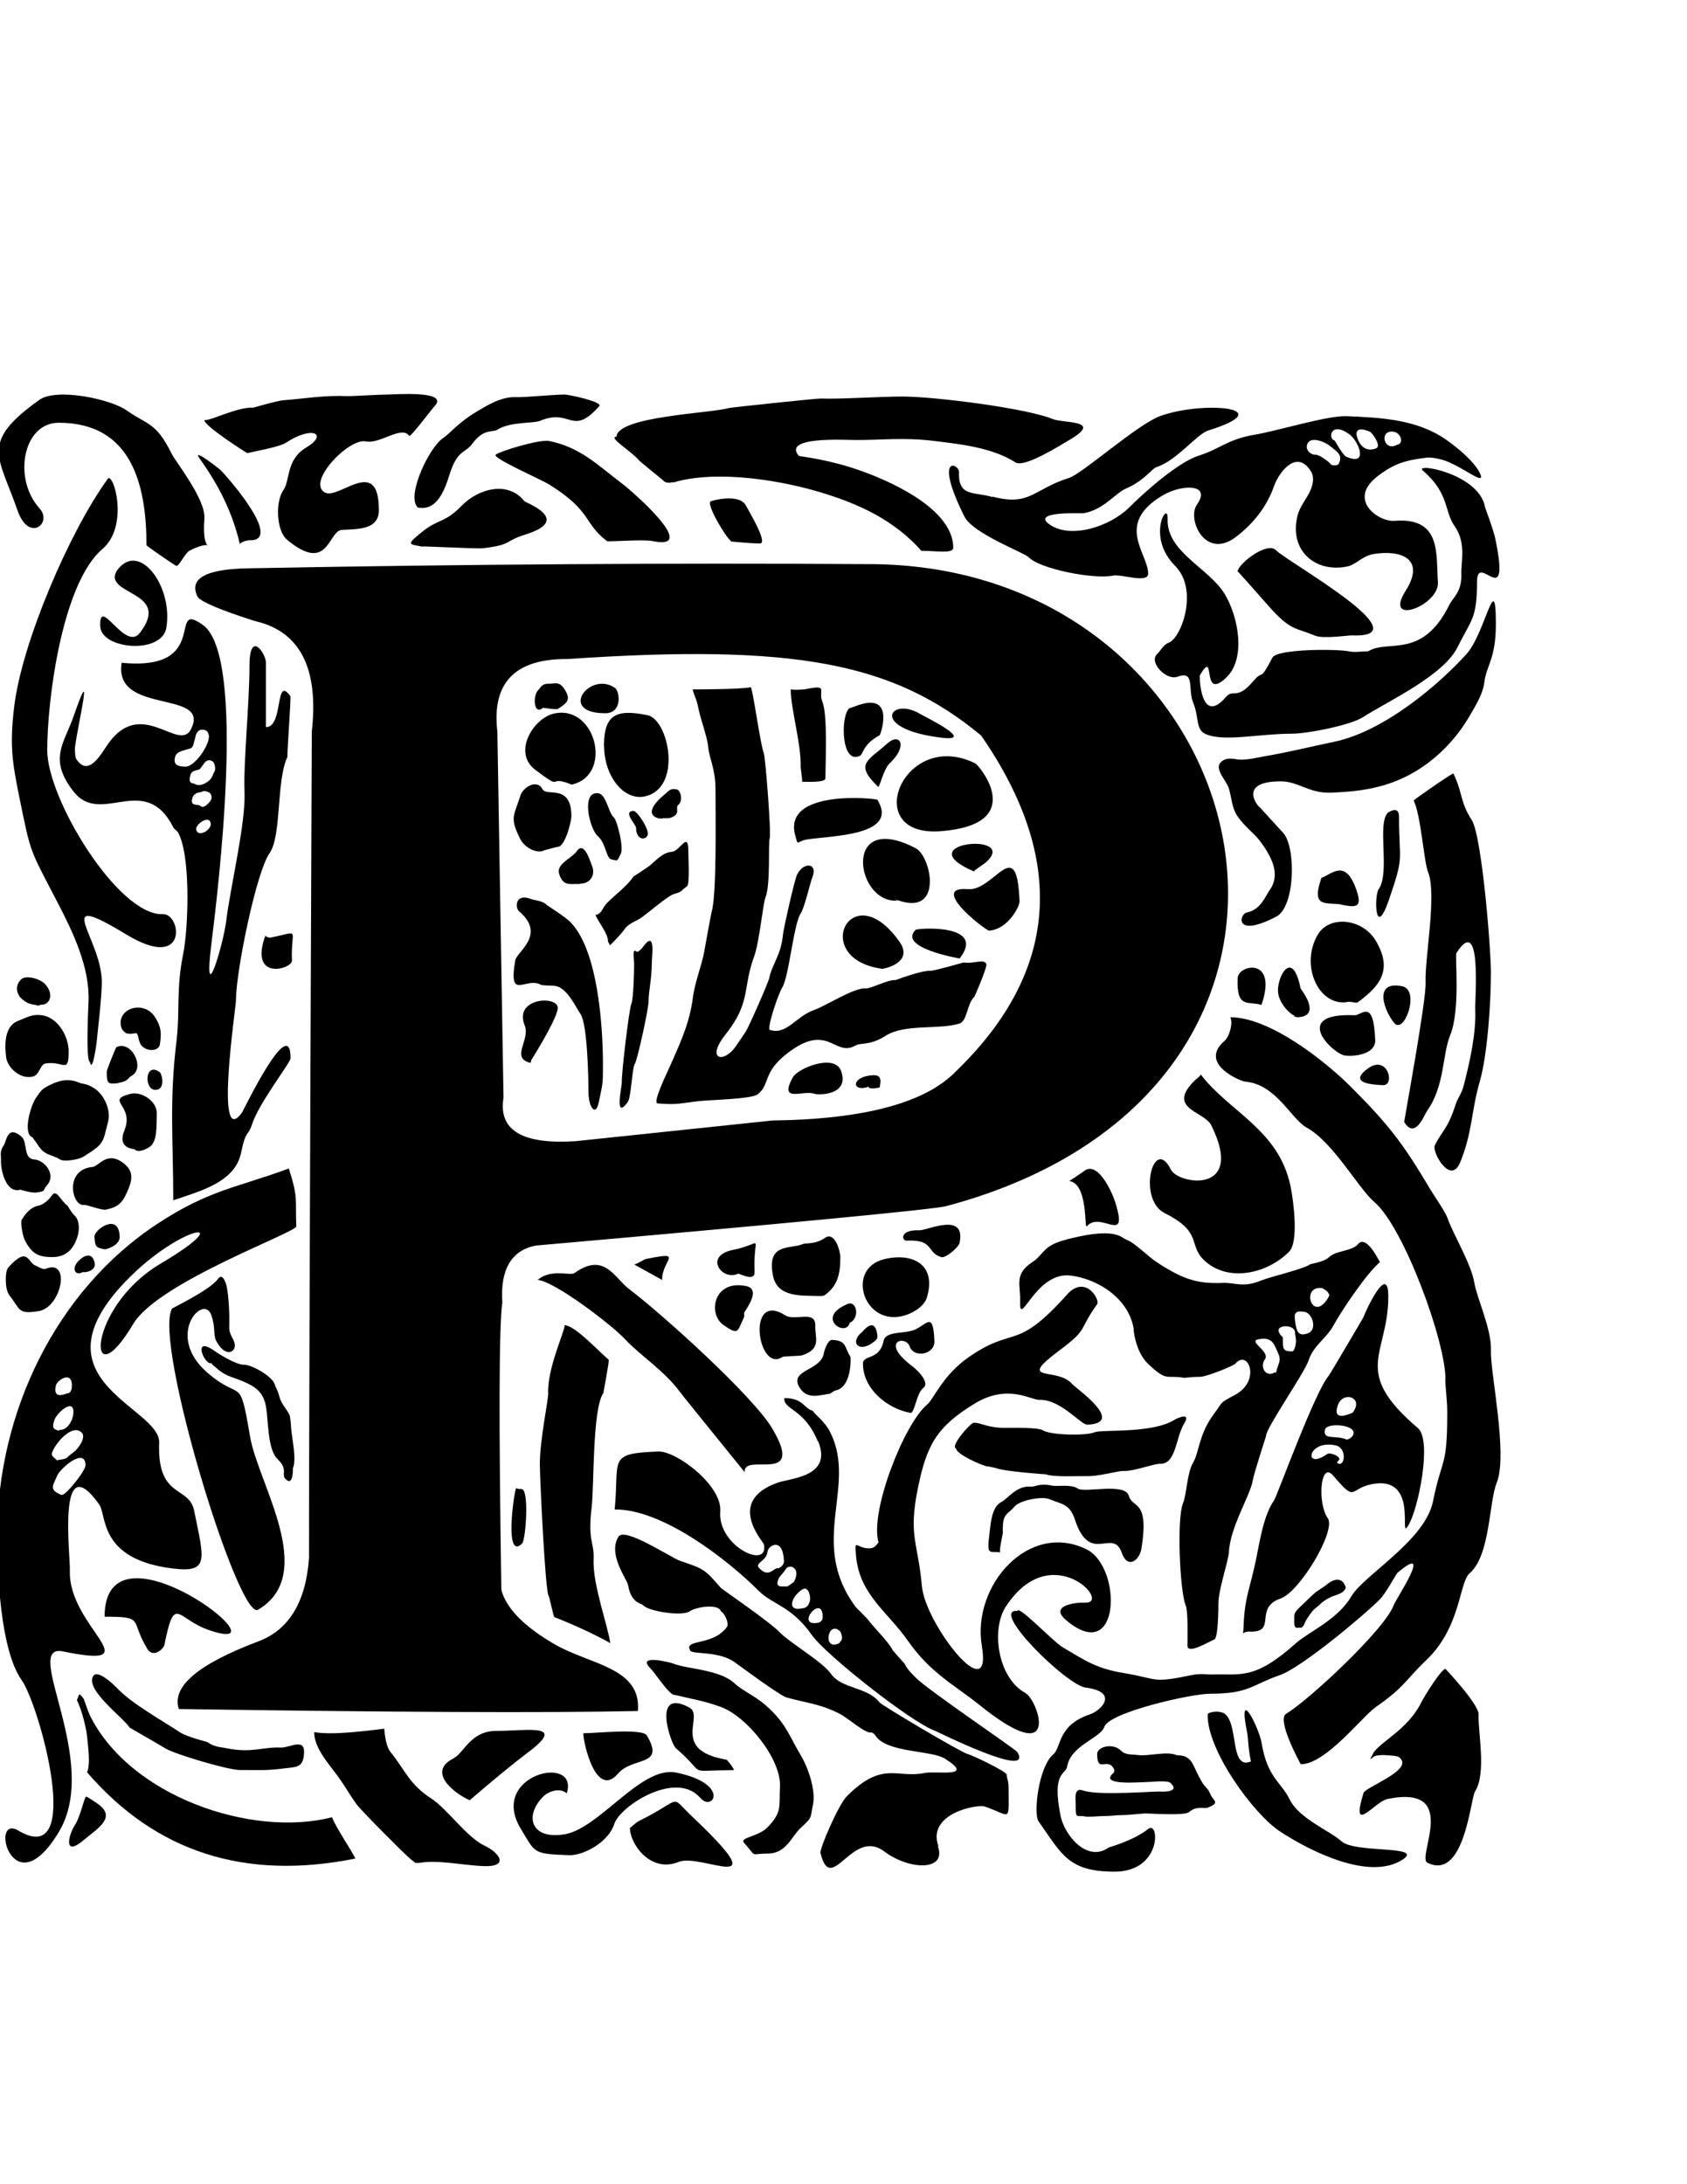 <?xml version='1.0' encoding='utf-8'?>
<svg xmlns="http://www.w3.org/2000/svg" width="8.5in" height="11in" version="1.1"
    style="shape-rendering:geometricPrecision; text-rendering:geometricPrecision; image-rendering:optimizeQuality; fill-rule:evenodd; clip-rule:evenodd"
    viewBox="0 0 8500 11000">
    <defs>
        <style type="text/css">
            .fil0 {
                
            }
        </style>
    </defs>
    <g id="Layer_x0020_1">
        <path class="fil0"
            d="M1457 5884c-267,99 -401,107 -662,278 -513,336 -809,953 -809,1572 0,190 16,577 123,727 89,125 320,958 -17,758 -147,-87 -30,396 204,8 217,-359 -193,-954 22,-910 456,93 23,-122 34,-409 3,-70 -67,-633 148,-331 39,55 -4,276 369,322 187,23 160,-41 109,-292 -26,-127 -187,-57 -176,-341 7,-177 -626,-307 -195,-785 281,-312 626,-368 202,-117 -377,223 -374,701 -138,304 125,-211 823,-461 822,-492 -6,-140 11,-139 -38,-292zm-1147 1645c-63,-26 -46,-43 -21,-99 16,-36 139,-143 142,-52 1,29 -98,150 -117,150 -3,0 -4,2 -5,1zm-22 -174c-26,-25 -39,-22 -11,-69 22,-36 92,-114 135,-71 23,23 -17,82 -43,100 -46,33 -20,29 -77,38 -2,0 -3,3 -4,2zm9 -148c-15,-11 -42,-2 -22,-58 13,-36 105,-117 94,-25 -4,32 -30,79 -67,77 -6,0 -7,5 -5,6zm49 -191c-12,-1 -80,40 -65,-37 7,-32 92,-83 80,15 -1,7 -9,22 -15,22z" />
        <path class="fil0"
            d="M740 8300c-86,-142 -8,-158 -213,-158 0,-532 958,217 525,67 -163,-56 -171,-185 -224,76 -3,16 -55,71 -88,16z" />
        <path class="fil0"
            d="M867 6590c58,-31 197,-101 232,-150 23,-32 40,24 43,38 11,53 15,144 13,202 -2,49 31,65 28,100 -4,37 -54,50 -94,-28 -15,-29 -3,-69 -24,-128 -39,-114 -238,103 -18,291 173,148 159,3 213,320 40,237 344,693 40,872 -98,58 -530,-1353 -433,-1517z" />
        <path class="fil0"
            d="M433 9049c-10,8 -28,100 -55,141 -36,57 -58,164 45,76 67,-57 168,-113 69,-182 -1,-1 -56,-39 -60,-36z" />
        <path class="fil0"
            d="M440 8927c345,400 795,545 1350,433 -9,-27 -100,-159 -117,-208 -405,104 -1020,-105 -1221,-515 -8,-16 -29,-80 -30,-81 -31,-43 -22,-13 -35,6 22,39 48,140 52,185 4,48 18,132 0,179z" />
        <path class="fil0"
            d="M469 8442c-40,68 151,207 185,259 1,1 160,92 179,104 48,30 317,109 374,109 103,0 134,4 233,-9 55,-7 89,-2 92,-79 3,-75 -74,-23 -117,-25 -92,-4 -146,29 -270,4 -33,-7 -63,-5 -101,-32 0,0 -102,-26 -136,-48 -97,-64 -243,-144 -320,-225 -25,-27 -99,-92 -118,-59z" />
        <path class="fil0"
            d="M1582 8723c90,17 263,-6 354,-17 1,0 3,82 32,118 78,97 93,161 207,235 78,51 178,195 266,236 75,35 129,109 -8,103 -95,-4 -233,-33 -320,-16 0,0 -21,0 -21,0 -1,-3 -21,-17 -29,-24 -38,-34 -245,-241 -267,-272 -34,-47 -55,-87 -95,-142 -46,-63 -118,-141 -118,-220z" />
        <path class="fil0"
            d="M1068 6864c-35,20 -103,-141 9,-63 30,21 116,74 153,72 34,-1 139,55 154,98 10,30 13,22 25,67 10,37 48,73 52,96 6,36 4,48 8,79 5,44 25,140 7,181 0,0 3,95 -37,55 -24,-24 15,-48 -40,-100 -53,-50 -46,-203 -60,-271 -14,-70 -56,-97 -119,-123 -62,-26 -82,-22 -135,-70 -2,-2 -24,-18 -18,-21z" />
        <path class="fil0"
            d="M542 2413c-193,266 -431,823 -470,1142 -24,197 -11,279 25,458 60,292 49,255 193,532 77,148 164,328 156,502 -2,45 -14,297 7,301 13,62 35,-100 35,-110 0,-8 25,-210 25,-292 0,-221 -264,-474 123,-240 315,191 278,-106 185,-102 -225,9 -583,-580 -583,-825 0,-259 76,-842 278,-1014 137,-117 55,-393 26,-353z" />
        <path class="fil0"
            d="M578 2903c-3,95 276,89 127,284 -75,98 -206,-193 -200,-33 5,117 310,143 333,8 35,-208 -134,-434 -243,-296 -7,8 -13,17 -17,38z" />
        <path class="fil0"
            d="M888 2850c-23,-13 -150,-101 -150,-104 0,-305 -75,-617 -442,-617 -181,0 -232,282 -97,431 68,75 -54,175 -111,10 -94,-273 -193,-340 110,-556 87,-62 359,-5 442,54 103,73 145,56 225,217 21,43 172,229 165,327 -18,230 91,79 -73,160 -26,13 -56,84 -69,77z" />
        <path class="fil0"
            d="M1209 2742c-38,-163 -107,-298 -202,-431 -47,-65 103,55 103,55 43,43 321,362 145,355 -10,0 -48,10 -46,21z" />
        <path class="fil0"
            d="M613 3338c-43,265 449,133 350,333 -62,126 -258,-179 -431,94 -50,78 -100,134 -150,54 -2,-3 -7,-41 -3,-64 17,-124 95,-445 -7,-151 -48,140 -131,217 -1,383 139,177 359,-104 503,181 2,5 18,18 21,21 68,112 54,488 28,615 -36,178 -16,288 -33,433 -38,309 -17,502 -17,808 135,-47 312,-90 342,-241 24,-117 35,-80 55,-142 37,-112 194,-309 194,-333 0,-232 -237,263 -244,273 -141,198 -31,-529 -31,-565 0,-147 103,-647 169,-740 62,-88 33,-363 90,-485 0,-45 19,-300 15,-306 -79,-110 -33,156 -123,156 0,-1 0,-293 0,-325 0,-44 -83,-170 -83,17 0,187 -31,488 -25,633 7,159 -72,483 -92,650 -15,121 -118,466 -75,117 33,-266 178,-1447 -42,-1606 -184,-133 48,234 -408,190zm411 855c0,0 -26,12 -35,-12 -10,-28 71,-85 73,-29 1,16 -28,42 -38,40zm-21 -138c-22,-3 -45,-1 -33,-38 5,-17 22,-25 38,-27 17,-2 12,-12 42,-1 16,6 23,31 7,49 -38,43 -44,19 -55,17zm-22 -108c-5,-4 -37,6 -21,-46 7,-23 39,-22 44,-26 21,-16 29,-60 65,-42 13,6 20,42 11,54 -7,10 -9,33 -35,51 -40,27 -63,11 -65,10zm4 -237c1,-15 15,-35 30,-35 20,0 32,4 37,27 9,44 -71,162 -119,159 -31,-1 -62,-5 -51,-48 7,-29 39,-31 64,-40 10,-4 21,-1 28,-22 0,-1 11,-38 11,-41z" />
        <path class="fil0"
            d="M1030 2116c39,1 162,-66 246,-63 2,0 116,-34 150,-37 113,-9 206,-26 325,-21 19,1 156,-8 200,-8 36,0 312,-22 240,57 -18,19 -123,160 -129,151 -39,-54 -147,43 -219,28 -86,-18 -302,208 -205,258 71,36 271,-190 271,88 0,104 -115,94 -188,100 -68,6 -66,223 -275,49 -53,-44 -60,-190 -18,-250 34,-47 13,-153 113,-213 115,-68 35,-114 -99,-26 -33,22 -154,43 -196,53 -5,-2 -218,-137 -217,-167z" />
        <path class="fil0"
            d="M5000 2501c192,50 205,-37 386,-94 66,-20 344,-269 458,-311 214,-79 615,-44 244,72 -58,18 -159,152 -260,184 -24,7 -62,69 -156,109 -52,22 -111,107 -214,124 -7,1 -267,-12 -170,56 108,77 308,8 401,-85 76,-76 247,-229 353,-262 100,-31 145,-82 276,-104 121,-20 368,-98 468,-94 172,7 357,16 504,121 143,102 180,178 171,189 -10,12 -79,-41 -151,-74 -48,-23 -102,-30 -123,-27 -105,13 -161,29 -243,91 -161,121 4,234 82,227 240,-19 208,170 219,307 10,120 -278,227 -163,46 102,-161 -21,-208 -160,-186 -57,9 -88,52 -130,62 -159,36 -300,-75 -254,-257 11,-43 46,-85 62,-120 21,-45 20,-79 4,-103 -71,-112 -160,7 -184,74 -37,107 -106,192 -194,259 -154,116 -247,-91 -195,-164 75,-106 -77,-103 -173,-46 -243,144 -73,292 -73,394 0,51 -135,1 -178,10 -98,20 -370,-35 -423,-92 -23,-24 -282,-119 -325,-206 -158,-318 -26,-267 -27,-223 -5,127 78,97 167,125zm2036 -259c-66,31 -87,-77 -16,-68 41,5 55,63 18,66l-3 1zm-100 15c-52,21 -84,-9 -98,-55 -16,-52 33,-42 64,-28 10,4 55,64 36,81 0,0 -1,2 -2,2zm-212 -39c-32,-4 -24,-99 72,-33 48,32 104,166 -13,115 -17,-7 -57,-81 -59,-82zm-19 120c-9,-13 -60,-50 -77,-48 -19,2 -49,-19 -43,-47 11,-52 91,-18 116,3 30,25 69,44 44,90 -5,10 -34,10 -40,2z" />
        <path class="fil0"
            d="M5930 3409c94,-36 53,61 82,130 30,73 12,135 61,157 90,42 271,-1 436,-1 81,0 294,-43 356,-82 138,-87 408,-211 479,-354 69,-140 98,-141 98,-329 0,-156 170,163 93,-213 -9,-46 -52,-160 -52,-161 -29,-172 -362,-228 -314,-186 133,113 108,206 159,278 61,85 33,180 35,241 4,91 -41,118 -61,158 -137,277 -309,171 -408,233 -36,0 -66,7 -99,0 -58,-12 -360,-13 -384,32 -67,129 -44,56 -96,118 -84,100 -100,36 -138,80 -127,149 -135,-102 -131,-110 84,-142 2,136 132,13 103,-98 60,-310 -7,-421 -81,-133 -295,-212 -288,-380 4,-96 -110,90 38,238 120,120 31,365 -33,387 -26,9 -42,43 -57,56 -45,41 43,133 99,116z" />
        <path class="fil0"
            d="M6235 2877c12,-46 152,-150 194,-106 54,57 749,443 384,429 -19,-1 -146,19 -188,1 -93,-39 -116,-25 -208,-121 -20,-21 -181,-206 -182,-203z" />
        <path class="fil0"
            d="M6149 3841c-30,34 32,92 43,131 14,48 15,96 42,137 34,51 83,86 110,121 69,90 108,177 53,253 -22,30 -43,98 -116,113 -36,7 -65,132 150,20 95,-50 100,-349 34,-422 -11,-12 -117,-127 -117,-128 -9,-2 -115,-131 105,-131 90,0 143,62 255,57 123,-5 253,-18 384,-85 129,-66 238,-174 310,-297 33,-56 70,-115 77,-175 10,-83 58,-117 58,-292 0,-288 -52,45 -149,152 -134,148 -411,388 -667,441 -116,24 -227,52 -351,73 -39,7 -97,22 -139,15 -38,-7 -63,-4 -81,16z" />
        <path class="fil0"
            d="M6994 4092c-58,53 12,302 -48,387 -22,31 -19,257 51,56 81,-235 52,-188 52,-422 0,-62 -58,-18 -55,-21z" />
        <path class="fil0"
            d="M7124 4030c7,-7 196,-140 199,-134 47,95 33,143 92,233 51,78 97,644 97,771 0,147 -17,410 -56,546 -44,151 -36,255 -99,408 -49,118 -143,-54 -128,-85 40,-81 64,-78 107,-212 8,-25 29,-49 40,-94 29,-114 62,-256 57,-380 -2,-57 35,-487 -95,-283 -8,12 21,287 -31,413 -40,96 -27,256 -117,382 -14,20 -60,147 -115,55 -1,-2 112,-613 108,-702 -5,-124 58,-445 12,-557 -20,-48 -36,-287 -72,-359z" />
        <path class="fil0" d="M6762 4556c-77,-15 -159,23 -104,-135 53,-18 121,-101 177,63 30,88 -3,86 -73,73z" />
        <path class="fil0" d="M6356 5061c-66,-21 -127,22 -120,-135 3,-69 204,-109 120,135z" />
        <path class="fil0"
            d="M6530 5118c-24,-3 -91,-66 -91,-130 0,-78 74,-209 114,-10 0,2 112,140 -15,145 -7,0 -36,-9 -8,-5z" />
        <path class="fil0" d="M7025 5152c-53,-64 -106,-215 40,-185 92,19 10,246 -40,185z" />
        <path class="fil0" d="M6968 5465c-39,-2 -185,-6 -74,-85 98,-70 137,88 74,85z" />
        <path class="fil0"
            d="M6796 5045c-149,32 -250,-183 -155,-340 60,-98 226,-78 291,33 83,140 30,223 -93,311 -4,3 -36,-5 -43,-4z" />
        <path class="fil0" d="M6778 5316c-60,-6 -280,-217 47,-203 35,2 96,-90 104,125 3,68 -96,84 -151,78z" />
        <path class="fil0" d="M2601 7493c-12,22 -61,371 30,280 18,-18 37,-277 -4,-274 -14,1 -27,-4 -26,-5z" />
        <path class="fil0"
            d="M2366 9066c-70,-30 -219,-140 -82,-210 56,-29 86,-139 218,-139 159,0 356,-40 159,108 -121,91 -294,241 -294,241z" />
        <path class="fil0" d="M2939 8728c0,53 65,332 174,205 76,-89 241,-33 146,-193 -22,-37 -258,-11 -319,-11z" />
        <path class="fil0"
            d="M3174 9202c-4,78 101,234 245,175 115,-47 507,187 69,-228 -119,-113 -40,-92 -265,20 -27,13 -50,44 -50,34z" />
        <path class="fil0"
            d="M2856 9030c62,-200 -397,-92 -232,180 75,124 60,126 242,133 75,3 201,-67 229,-157 28,-90 312,-274 434,-131 62,72 155,-71 -122,-128 -177,-36 -386,282 -563,311 -169,28 -204,-93 -107,-190 26,-26 82,-47 118,-17z" />
        <path class="fil0"
            d="M3695 8915c-253,0 -123,32 -290,-111 -25,-21 -124,-309 69,-204 77,42 -98,214 186,262 5,1 45,53 36,53z" />
        <path class="fil0"
            d="M2793 8144c90,35 198,84 282,131 -14,-95 -90,-297 -84,-423 4,-86 -31,-89 -10,-260 13,-108 3,-497 59,-576 0,-1 31,-165 27,-168 -54,-46 -172,-174 -222,-174 0,34 -88,216 -83,344 1,33 -42,233 -42,354 0,72 27,640 44,664 5,7 24,105 29,107z" />
        <path class="fil0"
            d="M2710 6446c88,9 374,228 440,299 76,82 192,154 272,260 37,49 329,407 330,409 -8,-104 311,71 139,-220 -97,-163 -552,-574 -720,-701 -75,-56 -125,-190 -276,-82 -20,15 -97,-17 -167,21l-18 13z" />
        <path class="fil0"
            d="M6049 5410c146,192 395,278 454,567 14,70 42,277 -8,327 -114,114 -314,156 -432,39 -75,-75 -5,-139 -194,-233 -140,-69 -58,-398 31,-219 37,74 377,127 203,-224 -35,-71 -228,-82 -84,-225 8,-8 35,-26 30,-33z" />
        <path class="fil0"
            d="M6917 8832c36,-61 174,-118 244,-258 17,-34 101,-169 122,-169 1,0 169,179 167,229 -4,90 41,295 -18,388 -23,36 -53,452 -240,359 -56,-28 168,-396 -201,-321 -66,14 -188,189 -121,-30 9,-29 231,-108 191,-168 -10,-15 -19,-17 -35,-19 -25,-3 -73,-8 -99,1 -11,4 -37,37 -9,-11z" />
        <path class="fil0"
            d="M7283 6946c0,-194 -211,-767 -358,-892 -79,-67 -208,-302 -341,-375 -80,-44 -153,-219 -312,-232 -18,-1 -238,-89 -101,-206 19,-16 44,-82 28,-118 200,0 479,222 608,351 189,189 263,285 399,515 19,32 76,113 87,145 28,80 119,230 135,324 14,83 88,235 84,343 -4,111 87,525 29,667 -39,95 -32,366 -136,455 -54,46 -43,271 -219,438 -107,102 -105,132 -254,236 -71,50 -252,288 -378,288 0,1 -124,-224 -74,-254 113,-67 501,-428 543,-549 9,-26 206,-321 17,-160 -4,3 -58,103 -87,132 -87,87 -397,345 -504,382 -147,51 -154,94 -354,94 -90,0 -505,92 -531,167 -20,57 -169,93 -187,199 -7,43 -79,24 -33,250 19,94 132,237 243,158 1,-1 124,-34 198,-93 57,-46 71,215 -169,215 -234,0 -265,-87 -383,-253 -27,-37 -1,-274 74,-338 43,-37 19,-145 184,-201 63,-22 145,-114 -21,-135 -97,-12 -487,-398 -344,-386 6,-31 179,154 230,184 115,68 170,106 302,128 188,31 137,54 352,10 41,-8 69,-1 100,-2 141,-4 211,29 419,-157 68,-60 210,-118 280,-237 63,-107 370,-279 411,-477 46,-228 72,-164 72,-449 0,-59 -10,-133 -10,-167z" />
        <path class="fil0"
            d="M6085 8634c0,-11 65,-26 93,3 61,64 21,277 125,234 -15,-69 -13,-112 -19,-144 -51,-248 60,-25 73,52 28,173 98,195 142,285 48,96 203,157 260,209 69,62 422,19 307,93 -168,108 -468,-45 -616,-142 -137,-90 -370,-413 -365,-590z" />
        <path class="fil0"
            d="M5614 8912c-31,-68 -86,23 -86,-78 0,-38 80,-58 121,-17 23,23 50,17 88,22 49,6 141,-20 188,-1 15,6 43,-5 74,29 16,18 42,92 70,126 19,23 17,15 30,44 14,33 52,42 -15,67 -15,6 -56,-11 -93,22 -20,18 -177,8 -212,7 -25,-1 -85,8 -122,8 -32,0 -57,5 -94,5 -27,0 -79,6 -96,2 -45,-9 -47,20 -47,-67 0,-18 -11,-81 36,-64 81,29 387,1 394,6 0,0 102,5 47,-44 -17,-15 -95,-4 -126,-4 -30,0 -237,19 -161,-46 4,-4 6,-13 4,-17z" />
        <path class="fil0"
            d="M6266 8187c5,-143 34,-193 63,-335 18,-90 39,-224 90,-295 15,-21 207,-552 277,-630 3,-3 171,-287 174,-294 12,-34 125,-277 125,-104 0,296 -190,374 149,663 73,62 2,409 -48,490 -54,90 61,-257 -186,-207 -114,23 -74,96 -193,-44 -65,-76 -80,140 -27,215 44,62 -141,370 -237,404 -139,48 -15,172 -156,167 -44,-2 -33,34 -31,-29zm470 -855c-14,-8 -39,-16 -48,-10 -122,87 -102,-73 41,-43 59,12 48,110 12,91 -16,-9 27,-18 -5,-37zm50 -82c-60,-25 -121,5 -110,-50 8,-39 173,-25 140,30 -10,16 -29,20 -30,20zm29 -135c-15,5 -105,49 -74,-39 26,-73 134,-39 74,39z" />
        <path class="fil0"
            d="M6555 8198c-18,-4 -34,13 -34,-32 0,-40 -2,-42 27,-71 8,-8 79,-76 82,-77 3,-2 49,-33 49,-33 27,-25 73,-48 95,-6 9,16 10,19 -6,36 -7,8 -37,19 -47,22 -18,5 -58,28 -70,43 -6,7 -27,20 -40,36 -14,19 -31,40 -39,63 -4,13 -16,19 -18,19z" />
        <path class="fil0"
            d="M3398 8537c-31,-7 -92,-105 -121,-135 -73,-73 99,-31 118,-23 63,26 229,29 303,96 57,52 112,63 191,142 74,74 90,129 144,220 38,62 79,179 63,253 -15,73 -2,60 -64,118 -46,44 -71,127 -165,127 -94,0 -48,24 -118,-54 -25,-28 73,-30 120,-80 73,-77 56,-103 61,-205 6,-138 -169,-355 -302,-401 -92,-32 -128,-35 -232,-60z" />
        <path class="fil0"
            d="M4122 6527c-72,-4 -204,12 -227,-101 -34,-169 85,-133 151,-161 14,-6 63,3 111,-31 48,-34 77,64 77,98 0,83 -13,144 -79,191 -7,5 -23,4 -33,4z" />
        <path class="fil0"
            d="M3942 6834c-124,84 -185,-336 14,-210 50,32 156,-31 152,56 -2,57 33,114 -68,146 -11,3 -92,4 -99,8z" />
        <path class="fil0" d="M4531 6631c-184,29 -265,-241 -78,-289 138,-35 269,21 217,193 -14,48 -84,88 -139,96z" />
        <path class="fil0"
            d="M4182 7019c-47,5 -115,34 -154,-32 -53,-90 108,-82 123,-172 2,-12 19,-68 42,-67 76,3 61,40 92,85 2,3 8,156 -77,170 -4,1 -26,16 -26,16z" />
        <path class="fil0" d="M4281 6662c-17,76 -177,-26 -10,-95 46,-19 63,72 10,95z" />
        <path class="fil0" d="M4395 6764c-72,49 -114,-6 -51,-56 6,-5 65,-84 77,19 2,19 -14,28 -26,36z" />
        <path class="fil0"
            d="M4585 7115c-114,-21 -237,-120 -237,-247 0,-48 83,-14 104,-115 11,-53 109,-33 161,-58 62,-31 89,-87 95,59 3,68 -104,88 -125,26 -20,-57 -154,-26 14,101 26,19 90,83 55,109 -35,26 -43,130 -66,126z" />
        <path class="fil0"
            d="M4979 7386c-29,-3 -164,-64 -161,-91 -35,-7 71,-130 89,-130 37,0 68,26 156,26 37,0 168,-3 191,12 39,25 217,29 262,10 37,-15 291,8 402,-63 13,-8 85,-40 49,18 -45,74 -40,208 -124,204 -26,-1 -134,39 -182,36 -30,-1 -127,29 -188,26 -35,-1 -166,6 -203,-9 -1,0 -209,-14 -250,-31 -3,-1 -39,-9 -42,-9z" />
        <path class="fil0"
            d="M5039 7818c-53,-8 -68,21 -54,-91 6,-48 10,-138 61,-163 32,-16 75,-83 147,-77 26,2 40,-19 109,-5 23,5 96,-8 127,14 35,25 240,-32 259,38 17,64 104,14 63,266 -10,59 -70,104 -99,20 -45,-129 -160,65 -236,-167 -26,-79 -65,-77 -129,-103 -38,-16 -149,6 -175,37 -38,45 -63,31 -59,134 0,0 -21,95 -13,96z" />
        <path class="fil0"
            d="M4427 7769c-47,-152 127,-596 243,-694 38,-32 78,-149 215,-243 230,-158 230,-21 492,-313 92,-102 167,27 151,49 -100,140 -40,121 -193,235 -218,164 -8,79 67,167 20,23 273,197 76,205 -31,1 -136,-129 -240,-125 -44,2 -158,-83 -326,18 -196,119 -244,213 -288,431 -48,237 2,271 21,489 17,191 357,625 302,301 -51,-304 237,-630 528,-486 181,90 172,591 -105,355 -85,-73 52,-89 97,-87 140,6 -171,-329 -399,20 -75,114 -42,358 98,435 65,35 189,399 -233,59 -123,-99 -243,-157 -358,-321 -104,-149 -245,-233 -262,-430 -9,-97 3,-29 76,-37 24,-3 35,-30 36,-27z" />
        <path class="fil0"
            d="M4726 9300c44,124 -145,119 -271,24 -162,-122 -267,229 -321,8 -5,-22 91,-244 133,-286 181,-181 251,-88 392,-117 59,-12 259,27 102,-72 -67,-43 -293,-29 -349,-115 -5,-7 -14,-18 -24,-17 -27,6 -118,-73 -150,-90 -102,-55 -177,-58 -277,-87 -31,-9 -221,-149 -257,-175 -80,-60 -214,-40 -226,-60 -36,-61 114,-21 185,-120 12,-17 -13,-71 -30,-77 -11,-42 -128,-23 -158,-1 -36,26 -209,1 -236,-32 -6,-7 -59,-9 -74,-98 -6,-35 -104,-155 -49,-246 31,-51 267,107 309,121 119,41 123,39 207,137 5,6 247,171 297,224 51,53 215,147 259,210 53,75 182,64 243,142 12,16 411,252 443,260 27,7 196,88 198,104 4,35 10,24 10,83 0,161 11,123 -120,78 -36,-13 -293,34 -234,199z" />
        <path class="fil0"
            d="M2101 2551c-50,-62 61,-298 132,-345 34,-23 78,-79 164,-130 60,-36 128,-79 204,-76 40,2 188,-13 246,-13 15,0 193,36 172,59 -139,155 -141,8 -297,73 -36,15 -151,3 -218,46 -20,13 -67,-8 -123,68 -41,55 -76,28 -118,163 -20,64 -56,162 -133,162 -8,0 -24,1 -29,-6z" />
        <path class="fil0"
            d="M2128 2753c-68,-14 -87,-6 6,-80 76,-60 108,-39 192,-126 85,-87 234,-127 316,-23 5,7 244,93 8,167 -115,36 -66,52 -216,70 -33,4 -331,-13 -306,-8z" />
        <path class="fil0"
            d="M3057 2724c-119,-91 -72,-148 -290,-284 -36,-23 -281,-130 -270,-149 9,-15 220,-80 270,-70 159,32 247,124 368,215 49,37 397,339 153,289 -48,-10 -223,5 -231,0z" />
        <path class="fil0"
            d="M4742 6331c-77,-25 -33,-89 -174,-83 -26,1 -35,-56 63,-52 41,2 236,-96 204,63 -4,22 -71,79 -92,72z" />
        <path class="fil0"
            d="M3392 2428c-25,6 -42,3 -52,-10 -1,0 -120,-98 -120,-99 -37,-46 -159,-117 -114,-120 7,-103 473,-117 566,-144 11,-3 444,-49 465,-48 93,4 295,-10 411,-10 159,0 620,58 755,113 57,23 257,4 88,104 -48,28 -229,143 -274,115 -115,-73 -266,-91 -408,-108 -152,-19 -258,-5 -396,-5 -53,0 -374,-20 -288,80 1,2 145,16 304,72 220,77 474,217 474,390 0,32 -82,16 -161,16 -1,0 -64,-82 -197,-163 -255,-157 -775,-266 -1053,-181z" />
        <path class="fil0"
            d="M5388 5948c96,14 74,245 88,228 70,-82 213,101 143,-122 -16,-51 -91,-217 -161,-153 -2,1 -68,46 -69,46z" />
        <path class="fil0"
            d="M184 6375c-44,-7 -38,-108 -142,8 -18,19 -18,111 5,140 57,72 41,97 148,80 115,-19 164,-266 35,-213 -14,6 -44,-14 -46,-14z" />
        <path class="fil0" d="M419 6405c-36,24 -65,-13 -22,-56 30,-30 69,-42 80,11 10,47 -67,51 -58,45z" />
        <path class="fil0" d="M529 6292c-41,-9 -51,-7 -53,-65 -1,-34 122,-123 127,0 2,49 -73,65 -74,65z" />
        <path class="fil0"
            d="M111 6141c17,-29 44,-61 79,-68 25,-4 56,-29 70,-51 25,-38 44,24 79,49 4,3 17,32 37,51 27,26 24,75 14,107 -20,63 -58,102 -126,102 -73,0 -103,-18 -138,-83 -11,-20 -25,-92 -16,-107z" />
        <path class="fil0"
            d="M104 5991c-73,23 -101,-97 -99,-147 1,-26 -8,-45 14,-76 14,-20 17,-105 89,-44 33,28 7,111 64,115 55,4 112,78 65,130 -26,29 -1,30 -57,37 -20,2 -81,-14 -76,-15z" />
        <path class="fil0"
            d="M424 6068c-62,10 -102,-178 42,-191 33,-3 73,-85 159,-17 51,41 41,86 16,142 -25,56 -45,77 -108,90 -21,4 -99,-26 -109,-24z" />
        <path class="fil0"
            d="M627 5692c52,-126 -101,-150 30,-183 57,-15 136,39 133,100 -2,45 4,119 -24,156 -14,18 -70,45 -88,23 -2,-2 -90,-2 -51,-95z" />
        <path class="fil0" d="M795 5487c-71,21 -70,-145 9,-88 12,8 28,77 -9,88z" />
        <path class="fil0"
            d="M594 5455c-52,6 -56,2 -56,-59 0,-9 46,-121 48,-122 76,-38 148,105 77,144 -19,10 -17,29 -65,35 -2,0 -1,3 -4,3z" />
        <path class="fil0"
            d="M162 5727c-48,-19 -8,-163 22,-202 20,-27 22,-37 56,-55 49,-26 99,-42 155,-19 26,11 36,3 77,28 50,30 88,108 73,168 -28,110 -18,112 -126,179 -21,13 -95,27 -117,13 -40,-26 -79,-17 -113,-76 0,0 -27,-37 -27,-37z" />
        <path class="fil0"
            d="M168 5421c-64,18 -130,-43 -137,-96 -8,-62 -10,-158 61,-184 42,-16 68,-35 119,-28 78,10 135,103 135,183 0,115 -27,45 -117,60 -26,4 -30,56 -61,65z" />
        <path class="fil0"
            d="M685 5203c-21,3 -27,6 -49,1 0,0 -19,-13 -24,-27 -31,-98 115,-147 172,-50 28,47 30,73 22,131 -4,35 -60,41 -91,10 -20,-20 -16,-67 -31,-65z" />
        <path class="fil0"
            d="M194 5065c-29,-9 -46,-3 -80,-31 -35,-28 -38,-74 -7,-102 24,-23 93,-3 118,22 48,48 30,108 -19,106 -3,0 -10,5 -13,4z" />
        <path class="fil0" d="M1338 4709c-87,236 135,171 133,129 -7,-166 50,-148 -108,-116 -6,1 -29,-4 -26,-13z" />
        <path class="fil0" d="M3195 6368c14,7 136,76 141,78 0,-105 118,-146 -84,-105 0,0 -53,29 -56,27z" />
        <path class="fil0"
            d="M3744 6644c-29,64 -25,81 -100,28 -78,-55 -50,-229 116,-195 81,17 -11,128 -11,136 1,25 2,15 -5,31z" />
        <path class="fil0" d="M3718 6415c-81,37 -173,-90 -26,-120 166,-34 102,-89 110,110 2,54 -76,7 -83,10z" />
        <path class="fil0"
            d="M3684 2726c-27,-19 -125,-184 -104,-201 4,-3 148,-44 180,24 12,24 112,188 69,188 -48,0 -146,-10 -146,-10z" />
        <path class="fil0"
            d="M3984 3470c0,101 54,278 50,392 0,6 8,59 8,75 25,0 117,5 117,-17 0,-85 12,-321 -16,-388 -22,-53 34,-85 -80,-62 -19,4 -80,6 -80,0z" />
        <path class="fil0"
            d="M4276 3570c-41,45 -37,283 57,236 18,-9 12,-56 100,-104 2,-1 87,-232 -132,-142 -1,1 -22,6 -25,9z" />
        <path class="fil0" d="M4424 3962c-120,-116 -52,-129 47,-218 62,-56 107,10 12,100 -33,31 -51,126 -59,118z" />
        <path class="fil0" d="M4637 3596c21,13 288,142 105,119 -368,-45 -256,-211 -105,-119z" />
        <path class="fil0" d="M4741 4186c-413,33 -190,-522 174,-341 16,8 271,306 -174,341z" />
        <path class="fil0" d="M4908 4389c-347,-148 241,-202 56,-43 -10,8 -62,41 -56,43z" />
        <path class="fil0" d="M4981 4686c-38,-17 -297,-224 -104,-208 134,11 247,-287 260,63 1,21 -57,141 -156,146z" />
        <path class="fil0" d="M4007 4208c-66,-237 410,-187 414,-180 111,182 -233,180 -357,200 -52,9 -41,38 -57,-20z" />
        <path class="fil0" d="M4445 4879c-367,-49 -157,-479 86,-138 77,108 -79,139 -86,138z" />
        <path class="fil0" d="M4835 4827c-1,0 -313,-53 -222,-144 9,-9 361,-33 222,144z" />
        <path class="fil0" d="M4523 4535c-211,21 -285,-459 91,-263 81,42 145,365 -115,252l24 11z" />
        <path class="fil0" d="M2882 3952c-136,-55 -31,41 -185,-75 -116,-87 -10,-262 97,-284 210,-43 295,311 88,358z" />
        <path class="fil0" d="M3049 3592c-242,0 -75,-216 50,-127 23,16 39,127 -50,127z" />
        <path class="fil0" d="M3043 3759c0,-156 56,-191 220,-157 106,22 176,362 -10,408 -111,27 -209,-104 -209,-251z" />
        <path class="fil0"
            d="M2734 3566c-46,38 -51,-66 -20,-93 9,-8 14,-31 54,-30 28,1 49,-14 76,28 35,53 14,69 -33,99 -9,6 -75,-7 -77,-5z" />
        <path class="fil0"
            d="M3491 3472c57,0 242,-1 291,-11 10,-2 49,291 67,334 7,17 38,404 29,427 -8,20 5,235 -21,297 -13,31 -30,222 -57,297 -60,162 -14,230 -146,396 -98,124 -9,146 53,58 19,-27 31,-46 50,-74 16,-24 115,-249 119,-271 13,-66 60,-116 69,-218 2,-27 58,-276 71,-302 32,-66 108,-61 76,16 -9,22 -39,152 -57,178 -36,51 -60,322 -94,375 -18,29 -73,187 -64,212 85,30 132,-67 224,-99 60,-21 202,-114 260,-109 27,2 111,-45 151,-42 3,0 126,-49 177,-47 17,1 166,-42 167,-42 46,9 109,-22 114,11 0,24 -60,163 -61,163 -36,30 -35,122 -75,134 -105,32 -274,0 -371,61 -82,52 -124,33 -154,50 -105,60 -136,-123 -345,41 -123,96 -82,153 -146,204 -32,25 -246,28 -302,35 -91,11 -107,19 -203,11 -26,-2 45,-148 54,-168 53,-120 107,-230 124,-364 9,-75 46,-168 57,-231 3,-20 36,-198 38,-203 26,-88 19,-496 19,-616 0,-105 -32,-155 -37,-216 -3,-40 -39,-143 -47,-182 -13,-65 -17,-54 -31,-105z" />
        <path class="fil0" d="M4106 5509c-59,-22 -185,50 -111,-84 24,-44 210,-122 243,-31 44,123 -115,121 -132,115z" />
        <path class="fil0" d="M4379 5472c-90,33 -94,-53 23,-57 44,-2 35,38 30,62 -53,11 -60,-2 -54,-4z" />
        <path class="fil0"
            d="M2748 4280c-43,25 -107,-13 -128,-57 -53,-108 -31,-111 2,-216 14,-44 85,-85 112,-32 19,39 145,-31 145,136 0,24 -31,155 -70,154 -4,0 -62,16 -61,16z" />
        <path class="fil0"
            d="M2721 4957c-77,-35 -160,85 -125,-120 7,-44 159,-129 19,-248 -21,-18 -19,-95 64,-60 13,5 57,7 76,29 1,1 91,58 118,85 139,139 165,521 165,721 0,102 -2,95 -21,187 -15,75 -52,26 -52,-52 0,-77 -6,-343 -40,-392 -21,-29 -61,-120 -116,-139 -22,-8 -67,-1 -89,-10z" />
        <path class="fil0"
            d="M3103 4333c-32,-7 -33,-3 -48,-43 -10,-28 -20,-59 -43,-79 -41,-35 -87,-227 2,-216 41,5 51,98 79,122 17,15 52,158 34,184 -5,7 -12,35 -24,32z" />
        <path class="fil0"
            d="M3257 4216c-30,21 -53,-12 -52,-46 1,-17 -70,-84 -13,-86 18,-1 85,99 70,124 -2,3 -3,6 -5,7z" />
        <path class="fil0"
            d="M3343 4120c-15,10 -129,-9 8,-121 18,-15 25,-31 60,-23 17,4 33,55 7,77 -20,17 18,46 -41,66 -7,2 -35,2 -34,1z" />
        <path class="fil0"
            d="M2917 4452c-44,-2 -80,14 -100,-52 -15,-49 64,-78 88,-112 38,-56 67,46 78,73 19,47 -11,90 -59,89 -3,0 -4,3 -7,3z" />
        <path class="fil0"
            d="M3002 4608c32,-7 31,-36 59,-63 36,-36 103,-87 130,-130 0,0 66,-43 74,-49 39,-29 69,-72 120,-76 40,-3 83,-105 83,-8 0,28 8,171 -6,181 -42,31 -17,24 -70,41 -28,9 -132,98 -164,120 -20,13 -62,28 -79,53 -14,21 -57,66 -76,84l-2 -5c-2,-3 -8,-15 -8,-18 1,-35 -49,-96 -63,-130z" />
        <path class="fil0"
            d="M3208 4793c-24,-22 -13,32 -13,65 0,37 -3,171 -14,198 -12,29 -50,352 -48,396 1,16 -40,195 30,98 18,-26 21,-171 36,-193 12,-18 69,-275 69,-316 0,-49 16,-114 16,-188 0,-38 22,-177 -46,-82 -7,10 -25,26 -30,22z" />
        <path class="fil0"
            d="M2663 5350c-86,-28 9,-115 -19,-185 -56,-137 154,-152 166,-94 8,39 -108,228 -132,266 -7,11 3,19 -14,13z" />
        <path class="fil0"
            d="M2697 6273c1303,-115 1992,-181 2068,-198 2264,-602 1598,-3247 -404,-3234 -965,-6 -2000,0 -3104,21 -222,3 -309,52 -260,146 23,26 119,66 288,120 226,51 322,237 286,557 -11,2618 -15,4005 -14,4161 -16,225 -103,365 -260,422 -301,114 -433,227 -396,339 1073,16 1844,20 2313,10 19,-220 -243,-233 -421,-337 -153,-89 -242,-180 -267,-273 -13,-847 -12,-1330 5,-1448 -11,-165 45,-261 167,-286zm2247 -2568c432,625 391,1188 -125,1688 -154,161 -463,244 -927,250l-990 104c-271,18 -392,-55 -365,-219l-31 -1844c-29,-246 89,-367 354,-365 1146,-78 1642,19 2083,385z" />
        <path class="fil0"
            d="M4122 7258c74,178 -135,186 -201,208 -268,93 -75,297 -72,312 26,130 -234,9 -220,-166 11,-130 -221,-306 -313,-302 -259,10 -194,38 -219,292 240,-3 568,252 726,410 71,71 163,74 268,223 69,98 501,440 621,482 9,3 498,248 414,107 -8,-14 -447,-310 -511,-374 -20,-20 -45,-44 -57,-71 -9,-10 -60,-67 -60,-68 -15,-35 -97,-117 -123,-152 -7,-10 -62,-64 -62,-64 -244,-325 7,-607 -129,-880 -31,-63 -85,-95 -88,-110 -46,-10 -46,-64 -144,-64 -5,61 99,49 169,219zm-255 557c3,-32 78,-77 83,47 1,21 -24,38 -31,36 -19,-5 -45,53 -95,-2 -22,-25 39,-35 43,-81zm252 358c-115,18 26,-151 26,-30 0,17 -9,27 -26,30zm-192 -230c0,0 27,-31 33,-42 16,-26 78,-7 41,64 -1,2 -31,26 -38,25 -23,-3 -65,12 -36,-48zm119 156c-90,21 -55,-64 -2,-95 30,-18 45,41 34,67 -5,13 -10,23 -32,29zm181 177c-84,41 -56,-119 5,-61 8,7 16,42 5,49 -4,2 -8,12 -9,12z" />
        <path class="fil0"
            d="M5712 6700c7,58 28,126 74,170 96,91 90,53 181,69 34,-3 44,-5 78,-5 36,0 170,-56 179,-66 65,-76 131,85 0,156 -84,45 -60,33 -107,96 -78,104 -74,193 -106,247 -30,50 -32,160 -50,202 -33,80 -16,446 13,516 13,31 9,160 9,203 0,47 112,-23 135,-31 20,-7 21,-156 21,-182 0,-70 50,-211 53,-259 6,-126 107,-283 120,-360 5,-33 67,-223 67,-224 -3,-36 195,-320 214,-380 24,-75 91,-113 124,-174 44,-80 168,-264 236,-322 -3,-1 -67,-142 -111,-90 -30,36 -109,31 -144,64 -28,27 -90,33 -98,38 -32,23 -206,64 -246,81 -92,38 -132,9 -193,12 -118,5 -187,-16 -286,-75 -79,-47 -84,-60 -146,-109 -47,-37 -43,-25 -77,-47 -63,-40 -208,-6 -277,12 -126,32 -111,74 -176,116 -91,60 -56,117 -59,191 -6,154 75,-148 255,-125 144,18 299,123 318,276zm628 45c36,-7 64,-4 82,31 41,83 25,65 6,141l-2 -7c-49,31 -80,-26 -53,-64 29,-40 -87,-90 -33,-101zm105 -34c-23,-41 84,-45 80,3 0,1 5,28 5,39 0,14 -7,54 -20,53 -28,-2 -46,2 -46,-43 0,-50 2,-13 -20,-53zm82 -49c-9,-47 -4,-64 47,-55 38,6 66,90 15,108 -54,20 -56,-22 -63,-53zm145 -99c-69,72 -111,-88 -12,-76 7,1 35,19 34,29 14,3 -16,41 -22,47z" />
    </g>
</svg>